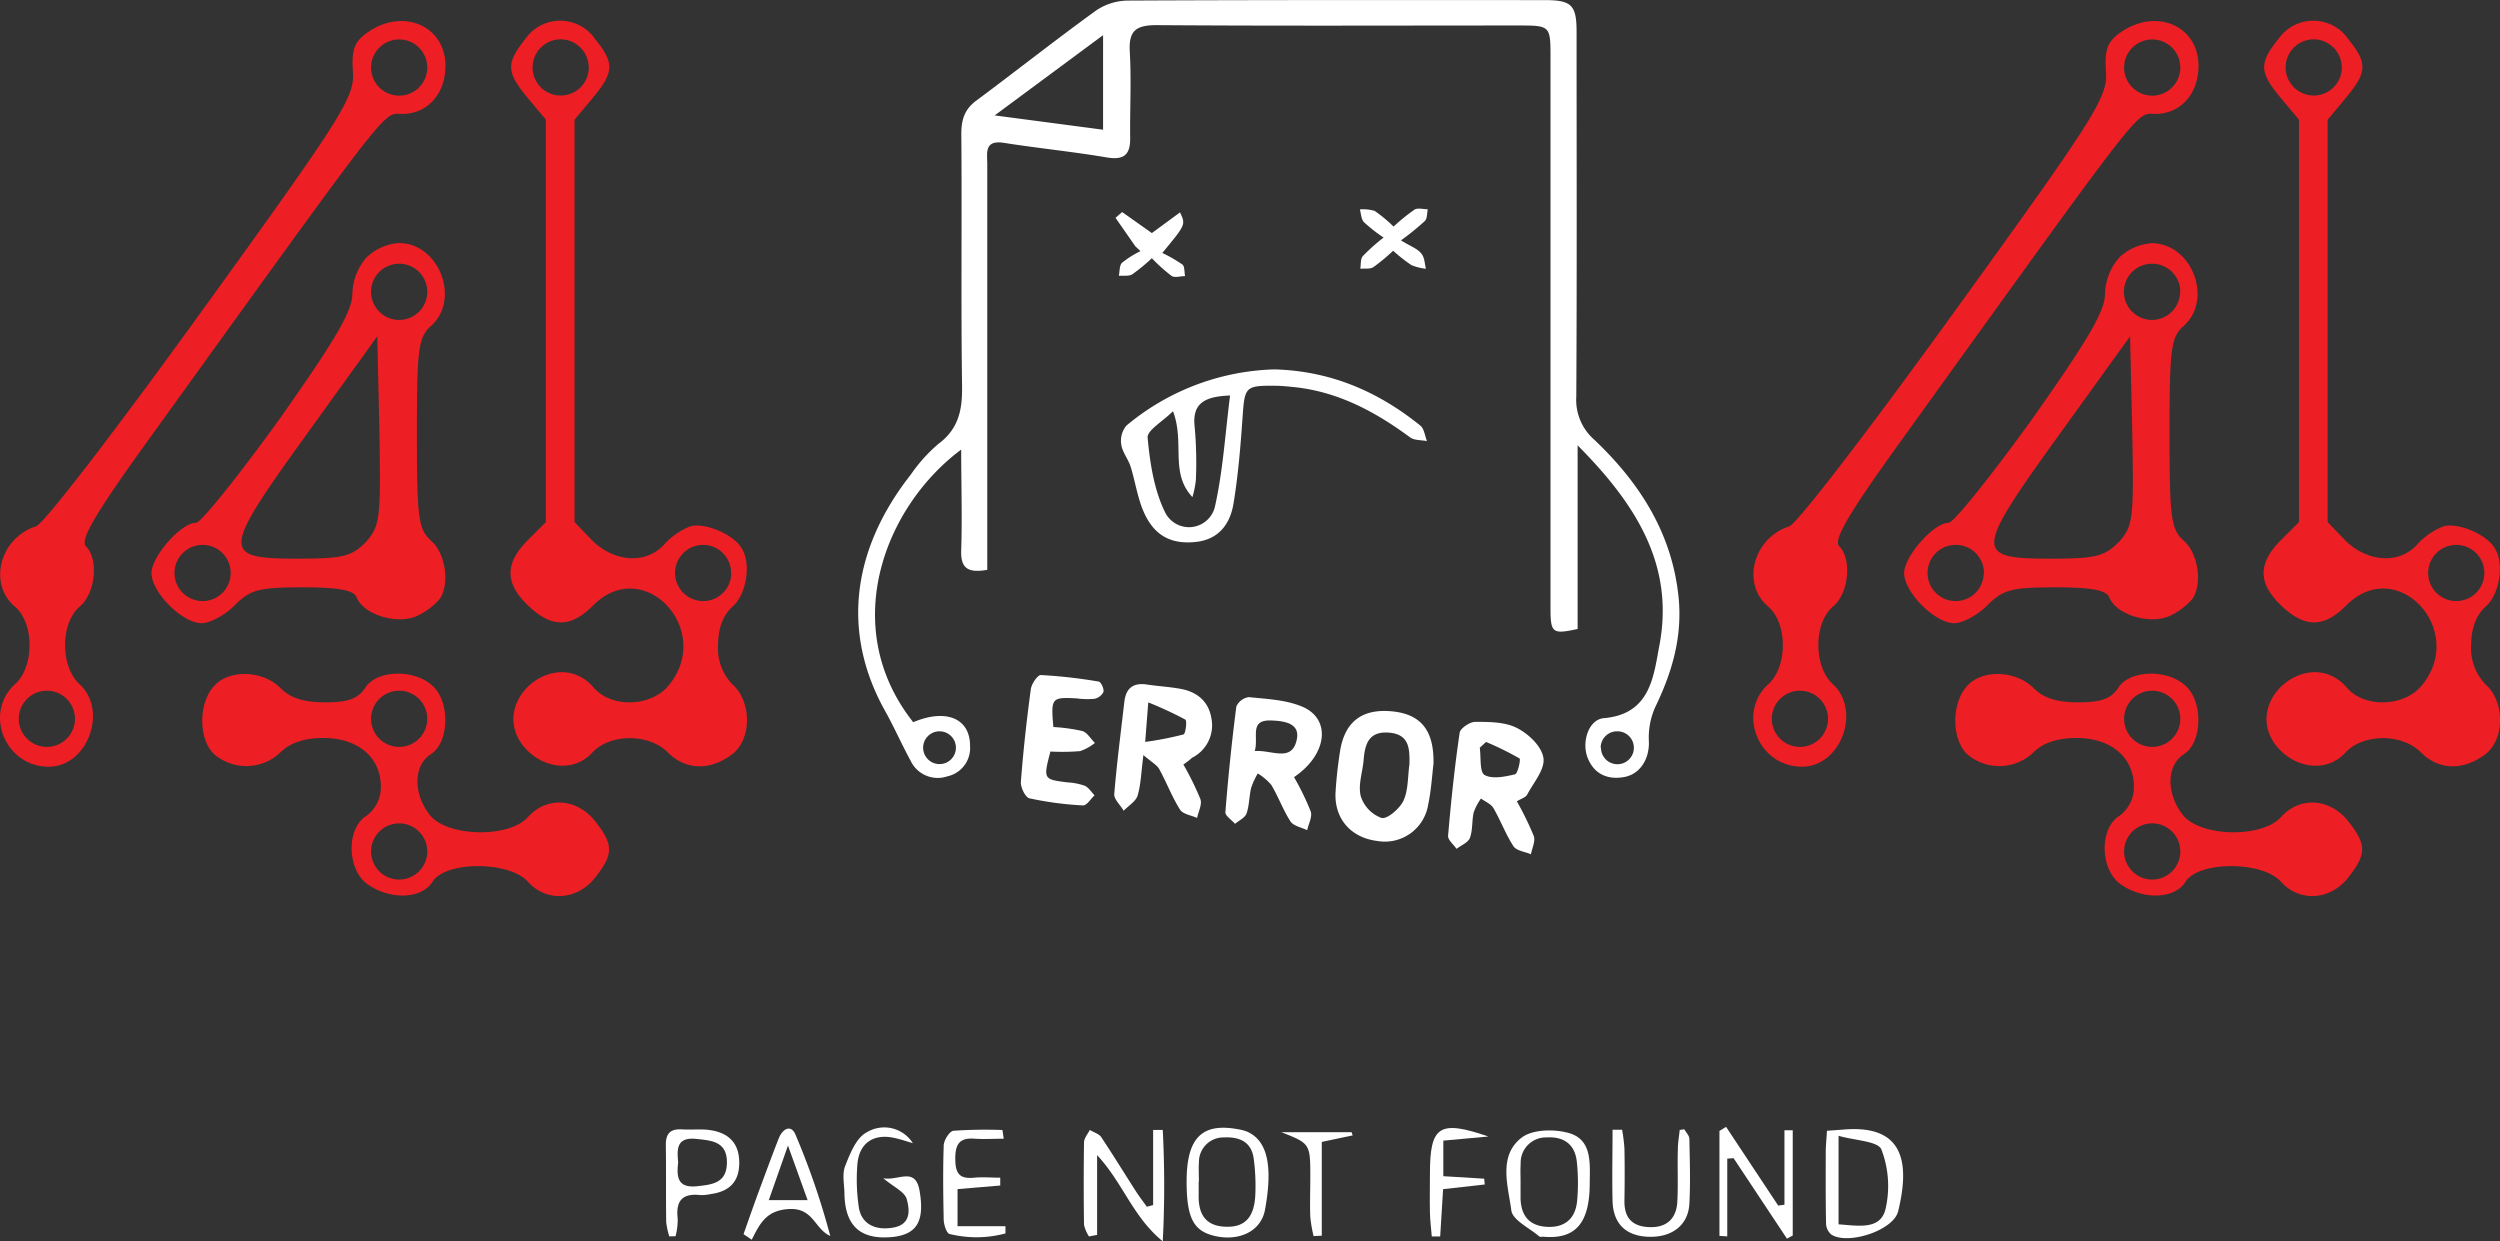 <svg id="Layer_1" data-name="Layer 1" xmlns="http://www.w3.org/2000/svg" viewBox="0 0 431.52 214.27"><rect x="0" y="0" width="431.52" height="214.27" fill="#333333" stroke="none"/><defs><style>.cls-1{fill:#fff;}.cls-2{fill:#ed1f24;}</style></defs><title>404notfound</title><path class="cls-1" d="M182.81,155c5.71-2.41,9.81-.65,9.81,4.08a5,5,0,0,1-3.91,5.26,5.17,5.17,0,0,1-6.35-2.69c-1.54-2.82-2.83-5.78-4.4-8.59-7.44-13.28-5.93-27.62,4.43-40.8a27.26,27.26,0,0,1,4.74-5.28c3.52-2.61,4.18-5.91,4.11-10-.21-14.49,0-29-.13-43.49,0-2.45.53-4.26,2.58-5.78,6.92-5.14,13.68-10.49,20.66-15.54a9.94,9.94,0,0,1,5.48-1.73c24-.12,48-.09,72-.08,4.61,0,5.48.86,5.48,5.44,0,21,.07,42-.05,63a9.12,9.12,0,0,0,3.12,7.45c7.78,7.39,13.39,16.07,14.53,27.12.7,6.83-1.09,13-4.06,19.1a12.87,12.87,0,0,0-1.06,5.84c.11,2.93-1.43,5.63-4.25,6.15s-5.21-.47-6.33-3.34c-1.06-2.72.18-6.59,2.81-6.82,8.07-.69,8.58-7.28,9.58-12.54,2.65-13.89-4.06-24.43-14.11-34.55v31.7c-4.38.94-4.68.72-4.68-3.69q0-47.43,0-94.86c0-5.63,0-5.62-5.71-5.62-20.75,0-41.5.09-62.24-.06-3.57,0-4.88.91-4.67,4.59.29,5,0,10,.07,15,0,2.78-1.09,3.73-4,3.25-5.9-1-11.87-1.59-17.78-2.52-3.46-.55-2.89,1.78-2.89,3.69q0,29.63,0,59.24V128.7c-3.24.56-4.61-.18-4.5-3.35.19-5.72,0-11.44,0-17.41C177.76,117.86,169.87,138.64,182.81,155ZM215.58,36.41,196.87,50.26l18.71,2.47Zm-31.06,123a2.83,2.83,0,1,0,2.83-2.84A2.83,2.83,0,0,0,184.52,159.38Zm117,0a2.84,2.84,0,1,0,2.83-2.84A2.83,2.83,0,0,0,301.47,159.38Z" transform="translate(-25.18 -30.34)"/><path class="cls-1" d="M245.14,94.1c9.71.26,17.92,3.82,25.2,9.7.67.54.78,1.77,1.15,2.68-1-.2-2.18-.11-2.91-.64-6-4.43-12.41-7.88-20-8.68-1-.1-2-.21-3-.23-5.51-.06-5.55.09-5.93,5.52-.35,5-.75,9.93-1.56,14.82-.58,3.52-2.56,6.22-6.56,6.62-4.21.43-7.14-1.09-8.94-5.2-1.08-2.47-1.45-5.24-2.27-7.84-.42-1.3-1.41-2.46-1.6-3.77a4.12,4.12,0,0,1,.88-3.27A41.58,41.58,0,0,1,245.14,94.1Zm-17.49,7.22c-1.81,1.8-4.5,3.31-4.38,4.57.4,4.36,1.11,9,3,12.85a4.6,4.6,0,0,0,8.63-1c1.38-6.2,1.77-12.62,2.6-19.13-4.66.15-6.59,1.53-6.1,5.53a69,69,0,0,1,.2,9,15.65,15.65,0,0,1-.6,3C227.05,111.92,229.73,106.81,227.65,101.32Z" transform="translate(-25.18 -30.34)"/><path class="cls-1" d="M229.44,162.3a50.18,50.18,0,0,1,2.95,6c.3.91-.36,2.14-.58,3.22-1-.45-2.44-.64-2.94-1.42-1.39-2.2-2.32-4.68-3.59-7-.41-.73-1.32-1.2-2.74-2.43-.39,3-.43,5.07-1,7-.31,1-1.58,1.75-2.41,2.61-.57-1-1.69-2-1.62-2.85.43-5.33,1.13-10.64,1.74-15.95.26-2.27,1.44-3.32,3.79-3,2,.3,4,.41,5.91.76,2.83.51,4.82,2.14,5.31,5a6.25,6.25,0,0,1-3.33,6.9C230.5,161.54,230.13,161.83,229.44,162.3Zm-6.06-10.72c-.22,2.81-.34,4.35-.53,6.82a55.83,55.83,0,0,0,6.61-1.29c.37-.11.64-2.36.32-2.56A63,63,0,0,0,223.38,151.58Z" transform="translate(-25.18 -30.34)"/><path class="cls-1" d="M287,168.66a52.23,52.23,0,0,1,2.93,6c.3.88-.3,2.08-.5,3.13-1-.43-2.47-.59-3-1.36-1.35-2.07-2.22-4.45-3.47-6.6-.42-.72-1.42-1.12-2.15-1.66a9.87,9.87,0,0,0-1.26,2.4c-.33,1.44-.14,3-.65,4.39-.3.81-1.51,1.28-2.31,1.9-.51-.76-1.53-1.56-1.46-2.26.51-5.95,1.13-11.89,2-17.79.12-.77,1.77-1.88,2.69-1.87,2.47,0,5.21,0,7.3,1.11s4.19,3.2,4.47,5.14-1.69,4.21-2.79,6.27C288.53,168,287.78,168.16,287,168.66Zm-5.3-10.26-1.1,1c.23,1.64-.05,4.21.83,4.71,1.34.75,3.54.29,5.26-.12.48-.12,1-2.59.78-2.73A53.1,53.1,0,0,0,281.67,158.4Z" transform="translate(-25.18 -30.34)"/><path class="cls-1" d="M248.54,164.48a45.66,45.66,0,0,1,2.88,5.92c.31.91-.37,2.15-.61,3.24-1-.49-2.36-.72-2.88-1.51-1.29-2-2.09-4.26-3.3-6.29a9.6,9.6,0,0,0-2.35-2,13.59,13.59,0,0,0-1.14,2.49c-.35,1.45-.31,3-.79,4.41-.26.74-1.28,1.21-2,1.8-.58-.68-1.71-1.41-1.66-2q.72-9.13,1.89-18.24a2.77,2.77,0,0,1,2.15-1.63c3.08.32,6.34.45,9.14,1.61C255,154.36,254.35,160.55,248.54,164.48Zm-6.79-4.5c3-.24,6.46,2.05,7.28-2.07.55-2.79-2.29-3.13-4.39-3.21C240.69,154.54,242.5,157.61,241.75,160Z" transform="translate(-25.18 -30.34)"/><path class="cls-1" d="M272.61,162.22c-.24,1.91-.39,4.54-.93,7.09a7.57,7.57,0,0,1-8.82,6.18c-4.56-.58-7.42-3.9-7.15-8.46.14-2.35.41-4.71.77-7,.79-5.08,3.76-7.36,8.83-6.92S272.75,156.34,272.61,162.22Zm-4.15.06c.06-2.66,0-5.2-3.52-5.48s-4.17,2-4.39,4.73c-.17,2.1-1,4.34-.48,6.27a5.87,5.87,0,0,0,3.59,3.73c1,.22,3.14-1.64,3.78-3C268.28,166.65,268.16,164.37,268.46,162.28Z" transform="translate(-25.18 -30.34)"/><path class="cls-1" d="M207,155.83a30.4,30.4,0,0,1,5,.69c.85.26,1.45,1.35,2.17,2.06a8.18,8.18,0,0,1-2.57,1.41,37.92,37.92,0,0,1-5.11.07c-1.25,4.79-1.23,4.81,3,5.33a10.51,10.51,0,0,1,2.93.58c.67.3,1.13,1.08,1.69,1.65-.66.61-1.35,1.78-2,1.74a57.18,57.18,0,0,1-9.23-1.22c-.7-.15-1.56-1.89-1.49-2.84.41-5.35,1-10.69,1.72-16,.12-.92,1.17-2.47,1.73-2.44a85.59,85.59,0,0,1,10,1.13c.39.06.93,1.25.81,1.78a2.23,2.23,0,0,1-1.58,1.19,13,13,0,0,1-3-.07C206.67,150.66,206.56,150.77,207,155.83Z" transform="translate(-25.18 -30.34)"/><path class="cls-1" d="M213.14,243.76a6.48,6.48,0,0,1-.85-2q-.1-7.11,0-14.22c0-.72.63-1.44,1-2.16.69.42,1.63.68,2,1.28,2,3,3.89,6.09,5.84,9.13.63,1,1.33,1.89,2,2.84l1.09-.28V225.37l1.66,0a186,186,0,0,1,0,19.23c-5.21-4.27-6.81-10-11.33-14.88v13.77Z" transform="translate(-25.18 -30.34)"/><path class="cls-1" d="M323.11,224.84l9,13.59,1.08-.14V225.43l1.43,0V243.6l-1,.54-9.21-13.89-1.09.08v13.42l-1.35-.09V225.55Z" transform="translate(-25.18 -30.34)"/><path class="cls-1" d="M340.53,225.52l3-.22c10.11-.8,11.39,5.49,9.29,14.11-.82,3.37-8.81,5.89-11.57,4a2.62,2.62,0,0,1-.88-1.88c-.08-4.11-.06-8.23-.05-12.34C340.33,228.05,340.44,227,340.53,225.52Zm2,16.15c3.38.24,7.18,1,8.09-2.57a17.63,17.63,0,0,0-.69-10.34c-.58-1.46-4.56-1.55-7.4-2.37Z" transform="translate(-25.18 -30.34)"/><path class="cls-1" d="M230,234.28c0-7.57,2.65-10.21,9-9a6.86,6.86,0,0,1,1.43.39c3.95,1.7,4.3,6.91,3.1,13.48-.68,3.72-4.42,5.44-8.52,4.56C231.23,242.9,230,240.66,230,234.28Zm2.08,0h0c0,.75,0,1.5,0,2.25-.08,3.16,1,5.39,4.55,5.55,3.32.16,5-1.5,5.22-5.35a35.27,35.27,0,0,0-.26-6.33c-.36-3-2.52-3.86-5.12-3.73a4.22,4.22,0,0,0-4.34,4.25C232.05,232,232.12,233.16,232.12,234.28Z" transform="translate(-25.18 -30.34)"/><path class="cls-1" d="M299.58,234.54c0,6.93-2.44,9.75-8,9.27-.25,0-.58.06-.74-.07-1.69-1.46-4.57-2.79-4.79-4.47-.56-4.23-2.31-9.4,1.77-12.56,1.9-1.47,5.78-1.53,8.32-.75C300,227.16,299.61,231.16,299.58,234.54Zm-11.94-.35h0c0,1,0,2,0,3,.07,2.94,1.47,4.72,4.49,4.91,3.17.19,5-1.43,5.28-4.52a34.39,34.39,0,0,0-.06-6.73c-.32-3-2.26-4.36-5.19-4.18a4.36,4.36,0,0,0-4.5,4.53C287.59,232.19,287.64,233.19,287.64,234.19Z" transform="translate(-25.18 -30.34)"/><path class="cls-1" d="M153.52,243.37c.88-2.49,1.75-5,2.66-7.46,1.12-3,2.23-6.07,3.42-9.08.62-1.58,2.08-2.53,2.89-.64a129.89,129.89,0,0,1,6,17.49c-2.71-1.2-2.9-4.88-7.12-4.65-3.9.22-5,2.44-6.43,5.29Zm11.06-5.88-3.39-9.42c-1.31,3.74-2.26,6.43-3.31,9.42Z" transform="translate(-25.18 -30.34)"/><path class="cls-1" d="M177.63,233.71c2.54.52,5.53-2.06,6.27,2.14.92,5.3-.47,7.54-4.62,8-5.51.55-8.22-1.84-8.34-7.39,0-1.62-.44-3.41.11-4.82.84-2.15,1.91-4.88,3.7-5.83a5.83,5.83,0,0,1,8,1.86c-1-.3-2-.65-3.09-.89-3.67-.85-6.21.84-6.49,4.57a32.46,32.46,0,0,0,.26,7.44c.48,2.9,2.94,4,6,3.43s2.78-3.12,2.23-5C181.23,236,179.39,235.19,177.63,233.71Z" transform="translate(-25.18 -30.34)"/><path class="cls-1" d="M315.9,225.26c.31.55.87,1.09.88,1.65.07,3.73.2,7.48,0,11.2s-3,5.8-6.93,5.71-6.23-2.17-6.33-6.2,0-8.19,0-12.28l1.65,0a29.85,29.85,0,0,1,.4,3.24c.06,3,.05,6,0,9s1.36,4.44,4.23,4.57c3,.14,4.74-1.41,4.9-4.39s0-6,.09-9c0-1.13.21-2.26.32-3.38Z" transform="translate(-25.18 -30.34)"/><path class="cls-1" d="M140.71,243.75a12.33,12.33,0,0,1-.54-2.49c-.06-4.37,0-8.75-.06-13.11-.05-2.09.69-3,2.81-2.87,1.62.11,3.27-.11,4.86.13,3.08.46,4.95,2.15,5,5.49s-1.63,5.08-4.84,5.53a7.89,7.89,0,0,1-1.86.19c-3.14-.35-4.29,1-3.92,4.1a11.86,11.86,0,0,1-.37,3Zm1.53-12.81c-.27,2.41-.22,4.53,3.27,4.15,2.63-.28,5.08-.55,5.14-4,.06-3.73-2.6-3.88-5.33-4.17C142,226.59,142,228.63,142.24,230.94Z" transform="translate(-25.18 -30.34)"/><path class="cls-1" d="M198.43,226.89c-1.65,0-3.31.11-5,0-2.69-.22-3.38,1-3.36,3.55s.81,3.42,3.26,3.18c1.49-.15,3,0,4.5,0l0,1.35-7.37.62v6.4h8.27v1.25a19.27,19.27,0,0,1-9.66.09c-.49-.1-1-1.63-1-2.52-.09-4.23-.14-8.48,0-12.71,0-.92,1-2.51,1.69-2.58a79.3,79.3,0,0,1,8.45-.13Z" transform="translate(-25.18 -30.34)"/><path class="cls-1" d="M221.13,72.83l-3.4-4.89,1.14-1L224,70.57,228.86,67c1,2.11,1,2.11-3.06,7a24.81,24.81,0,0,1,3.47,2c.41.31.32,1.29.46,2-.77,0-1.72.3-2.28,0A28.29,28.29,0,0,1,224,74.91a32.13,32.13,0,0,1-3.38,2.78c-.6.37-1.53.19-2.32.26.17-.78.08-1.81.56-2.26a17,17,0,0,1,3.17-2Z" transform="translate(-25.18 -30.34)"/><path class="cls-1" d="M264,71.34a26.31,26.31,0,0,1-3.4-2.66c-.47-.51-.48-1.45-.7-2.19a6.66,6.66,0,0,1,2.57.26,24.83,24.83,0,0,1,3.25,2.7,33.5,33.5,0,0,1,3.62-2.93c.56-.34,1.51-.06,2.29-.06-.15.67-.08,1.54-.48,2A45.77,45.77,0,0,1,267,71.83c1.6,1,2.76,1.39,3.45,2.19s.6,1.79.86,2.71a9.06,9.06,0,0,1-2.51-.63,27.72,27.72,0,0,1-3.15-2.48,33.85,33.85,0,0,1-3.41,2.83c-.58.37-1.5.21-2.26.28.12-.73,0-1.65.42-2.17A33.08,33.08,0,0,1,264,71.34Z" transform="translate(-25.18 -30.34)"/><path class="cls-1" d="M274.31,227.22v6.14l7.05.43.1,1-7.19.81c-.17,2.82-.33,5.49-.5,8.16h-1.45c-.11-1.36-.29-2.71-.32-4.06-.05-2.24,0-4.48,0-6.72,0-8.29,1.58-9.39,10.09-6.47Z" transform="translate(-25.18 -30.34)"/><path class="cls-1" d="M251.91,243.7a25.13,25.13,0,0,1-.56-3.29c-.09-2.25,0-4.5,0-6.75,0-5.93,0-5.93-5-7.89h12.13l.18.55-5.33,1.12v16.19Z" transform="translate(-25.18 -30.34)"/><path class="cls-2" d="M391,74.77a9.9,9.9,0,0,0-2.48,6.31c0,3-3.1,8.17-12.63,21.67-7.06,9.78-13.5,17.83-14.36,17.83-2.6,0-7.68,5.82-7.68,8.67,0,3.34,5.32,8.66,8.67,8.66,1.36,0,4-1.36,5.69-3.09,2.73-2.73,4.21-3.1,11.77-3.1,6.31,0,8.79.5,9.28,1.74,1.24,3.09,7.31,4.82,10.65,3.09a11.75,11.75,0,0,0,3.71-2.85c1.74-2.6,1-7.8-1.48-10-2.23-2-2.48-3.83-2.48-18.57s.25-16.59,2.48-18.57c5.08-4.58,1.36-14.24-5.57-14.24A9.07,9.07,0,0,0,391,74.77Zm-.13,49.15c-2.47,2.48-4,2.85-11.76,2.85-13.25,0-13.13-1.12,1.61-21.55l12.13-16.83.37,16.34C393.51,120,393.39,121.07,390.91,123.92Zm10.61-43.21a4.85,4.85,0,1,1-4.85-4.85A4.85,4.85,0,0,1,401.52,80.71Zm-33.89,48.53a4.85,4.85,0,1,1-4.85-4.85A4.85,4.85,0,0,1,367.63,129.24Z" transform="translate(-25.18 -30.34)"/><path class="cls-2" d="M418.4,37.12c-3.34,4.21-3.22,5.7.49,10.16L422,51v69.46l-3.1,3.1c-4,4-4,7.43,0,11.27s7.31,4,11.27,0c8.79-8.79,20.93,4.33,13,13.86-3.09,3.72-9.9,3.84-12.87.38-6.32-7.43-18.08,2-12.39,9.78,3.22,4.21,8.92,4.95,12.14,1.36,3-3.22,9.66-3.34,13,0,3,3,7.06,3.22,10.89.49,3.6-2.47,3.72-9.16.25-12.25a8.88,8.88,0,0,1-2.47-6.69c0-3,.86-5.2,2.47-6.69,2.48-2.1,3.35-7.67,1.49-10.27-1.49-2.35-6.44-4.34-8.79-3.59a12.14,12.14,0,0,0-4.46,3.09c-3.1,3.47-8.54,3.1-12.38-.62l-3.1-3.22V51l3.1-3.71c3.71-4.46,3.84-6,.49-10.16a7.33,7.33,0,0,0-12.13,0Zm11,4.86a4.85,4.85,0,1,1-4.85-4.85A4.85,4.85,0,0,1,429.38,42ZM454,129.24a4.85,4.85,0,1,1-4.85-4.85A4.85,4.85,0,0,1,454,129.24Z" transform="translate(-25.18 -30.34)"/><path class="cls-2" d="M391.28,35.89c-2.35,1.61-2.84,3-2.6,6.68.37,4.46-1.48,7.43-26,41.36C348.19,104,335.32,120.83,334,121.2c-6.2,2-8.3,9.9-3.6,13.86,3.35,2.85,3.35,10.41,0,13.38-5.44,4.95-1.73,14.24,5.82,14.24,6.69,0,10.28-9.66,5.33-14.24-3.34-3-3.34-10.53,0-13.38,2.72-2.22,3.34-8.17,1.11-10.4-1.11-1.11,1.61-5.69,10.9-18.57C396.11,47,393.76,50,397.23,50c4.33,0,7.43-3.47,7.43-8.29C404.66,34.77,397.35,31.68,391.28,35.89ZM401.52,42a4.85,4.85,0,1,1-4.85-4.85A4.85,4.85,0,0,1,401.52,42ZM340.71,154.41a4.85,4.85,0,1,1-4.85-4.85A4.85,4.85,0,0,1,340.71,154.41Z" transform="translate(-25.18 -30.34)"/><path class="cls-2" d="M364.66,148.81c-2.72,3.09-2.6,9.28.13,11.76a8.53,8.53,0,0,0,11.39-.37c1.61-1.61,4.08-2.48,7.43-2.48,5.94,0,9.9,3.35,9.9,8.42a6.12,6.12,0,0,1-2.47,5c-3.6,2.22-3.35,9.41.24,11.88,4,2.73,9.29,2.48,11.15-.49,2.23-3.59,13.25-3.59,16.46,0s8.55,3.22,11.64-.75,3.22-5.57,0-9.65-8.42-4.34-11.64-.75-13.62,3.47-16.83-.24c-3-3.72-3-8.67.12-10.65s3.34-9,.25-11.77c-3.22-3-9.79-2.72-11.64.38-1.24,1.85-3,2.47-6.81,2.47s-6.07-.74-7.8-2.47C373.08,146,367.26,145.84,364.66,148.81Zm36.86,5.6a4.85,4.85,0,1,1-4.85-4.85A4.86,4.86,0,0,1,401.52,154.41Zm0,22.9a4.85,4.85,0,1,1-4.85-4.85A4.85,4.85,0,0,1,401.52,177.31Z" transform="translate(-25.18 -30.34)"/><path class="cls-2" d="M88.45,74.77A9.9,9.9,0,0,0,86,81.08c0,3-3.1,8.17-12.63,21.67-7.06,9.78-13.5,17.83-14.36,17.83-2.6,0-7.68,5.82-7.68,8.67,0,3.34,5.32,8.66,8.67,8.66,1.36,0,4-1.36,5.69-3.09,2.73-2.73,4.21-3.1,11.77-3.1,6.31,0,8.79.5,9.28,1.74,1.24,3.09,7.31,4.82,10.65,3.09a11.75,11.75,0,0,0,3.71-2.85c1.74-2.6,1-7.8-1.48-10-2.23-2-2.48-3.83-2.48-18.57s.25-16.59,2.48-18.57C104.67,82,101,72.29,94,72.29A9.07,9.07,0,0,0,88.45,74.77Zm-.13,49.15c-2.47,2.48-4,2.85-11.76,2.85-13.25,0-13.13-1.12,1.61-21.55L90.3,88.39l.37,16.34C90.92,120,90.8,121.07,88.32,123.92ZM98.93,80.71a4.85,4.85,0,1,1-4.85-4.85A4.85,4.85,0,0,1,98.93,80.71ZM65,129.24a4.85,4.85,0,1,1-4.85-4.85A4.85,4.85,0,0,1,65,129.24Z" transform="translate(-25.18 -30.34)"/><path class="cls-2" d="M115.81,37.12c-3.34,4.21-3.22,5.7.49,10.16L119.4,51v69.46l-3.1,3.1c-4,4-4,7.43,0,11.27s7.31,4,11.27,0c8.79-8.79,20.93,4.33,13,13.86-3.09,3.72-9.9,3.84-12.87.38-6.32-7.43-18.08,2-12.39,9.78,3.22,4.21,8.92,4.95,12.14,1.36,3-3.22,9.66-3.34,13,0,3,3,7.06,3.22,10.89.49,3.6-2.47,3.72-9.16.25-12.25a8.88,8.88,0,0,1-2.47-6.69c0-3,.86-5.2,2.47-6.69,2.48-2.1,3.35-7.67,1.49-10.27-1.49-2.35-6.44-4.34-8.79-3.59a12.14,12.14,0,0,0-4.46,3.09c-3.1,3.47-8.54,3.1-12.38-.62l-3.1-3.22V51l3.1-3.71c3.71-4.46,3.84-6,.49-10.16a7.33,7.33,0,0,0-12.13,0Zm11,4.86a4.85,4.85,0,1,1-4.85-4.85A4.85,4.85,0,0,1,126.79,42Zm24.59,87.26a4.85,4.85,0,1,1-4.85-4.85A4.85,4.85,0,0,1,151.38,129.24Z" transform="translate(-25.18 -30.34)"/><path class="cls-2" d="M88.69,35.89c-2.35,1.61-2.84,3-2.6,6.68.37,4.46-1.48,7.43-26,41.36C45.6,104,32.73,120.83,31.37,121.2c-6.2,2-8.3,9.9-3.6,13.86,3.35,2.85,3.35,10.41,0,13.38-5.44,4.95-1.73,14.24,5.82,14.24,6.69,0,10.28-9.66,5.33-14.24-3.34-3-3.34-10.53,0-13.38,2.72-2.22,3.34-8.17,1.11-10.4-1.11-1.11,1.61-5.69,10.9-18.57C93.52,47,91.17,50,94.64,50c4.33,0,7.43-3.47,7.43-8.29C102.07,34.77,94.76,31.68,88.69,35.89ZM98.93,42a4.85,4.85,0,1,1-4.85-4.85A4.85,4.85,0,0,1,98.93,42ZM38.12,154.41a4.85,4.85,0,1,1-4.85-4.85A4.85,4.85,0,0,1,38.12,154.41Z" transform="translate(-25.18 -30.34)"/><path class="cls-2" d="M62.07,148.81c-2.72,3.09-2.6,9.28.13,11.76a8.53,8.53,0,0,0,11.39-.37c1.61-1.61,4.08-2.48,7.43-2.48,5.94,0,9.9,3.35,9.9,8.42a6.12,6.12,0,0,1-2.47,5c-3.6,2.22-3.35,9.41.24,11.88,4,2.73,9.29,2.48,11.15-.49,2.23-3.59,13.25-3.59,16.46,0s8.55,3.22,11.64-.75,3.22-5.57,0-9.65-8.42-4.34-11.64-.75-13.62,3.47-16.83-.24c-3-3.72-3-8.67.12-10.65s3.34-9,.25-11.77c-3.22-3-9.78-2.72-11.64.38-1.24,1.85-3,2.47-6.81,2.47s-6.07-.74-7.8-2.47C70.49,146,64.67,145.84,62.07,148.81Zm36.86,5.6a4.85,4.85,0,1,1-4.85-4.85A4.86,4.86,0,0,1,98.93,154.41Zm0,22.9a4.85,4.85,0,1,1-4.85-4.85A4.85,4.85,0,0,1,98.93,177.31Z" transform="translate(-25.18 -30.34)"/></svg>
